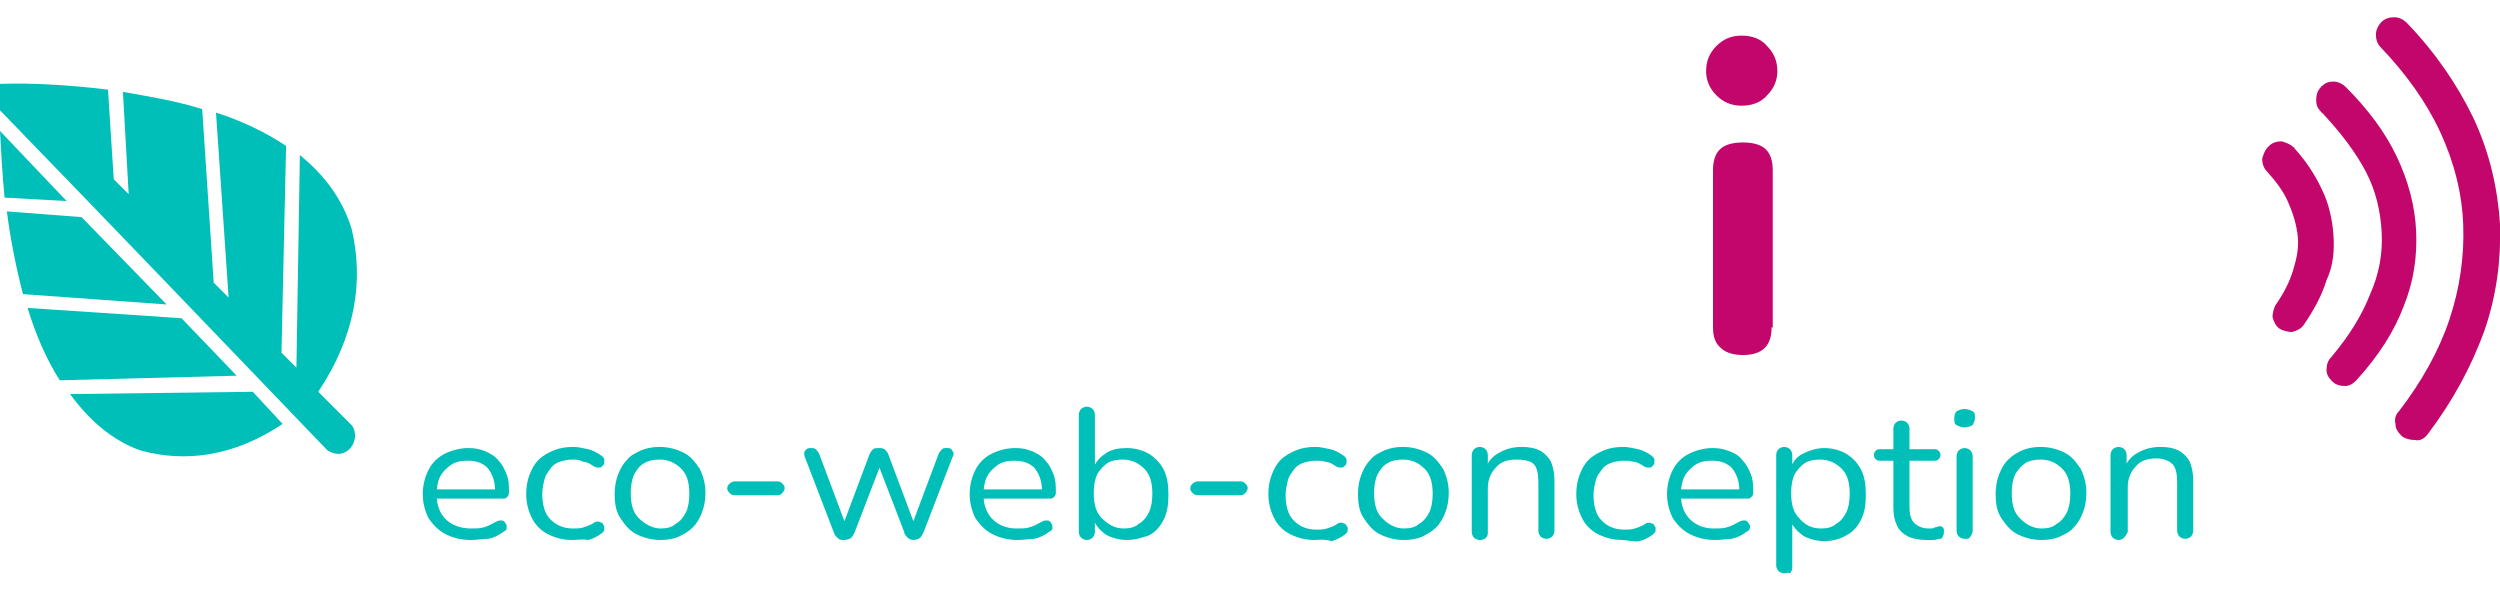 <?xml version="1.0" encoding="utf-8"?>
<!-- Generator: Adobe Illustrator 25.3.0, SVG Export Plug-In . SVG Version: 6.00 Build 0)  -->
<svg version="1.1" xmlns="http://www.w3.org/2000/svg" xmlns:xlink="http://www.w3.org/1999/xlink" x="0px" y="0px"
	 viewBox="0 0 217.6 51.3" style="enable-background:new 0 0 217.6 51.3;" xml:space="preserve">
<style type="text/css">
	.Ombre_x0020_portée{fill:none;}
	.Lueur_x0020_externe_x0020_5 pt{fill:none;}
	.Néon_x0020_bleu{fill:none;stroke:#8AACDA;stroke-width:7;stroke-linecap:round;stroke-linejoin:round;}
	.Ton_x0020_clair_x0020_chrome{fill:url(#SVGID_1_);stroke:#FFFFFF;stroke-width:0.363;stroke-miterlimit:1;}
	.Swing_GS{fill:#FFDD00;}
	.Alysse_GS{fill:#A6D0E4;}
	.st0{display:none;}
	.st1{fill:#FFFFFF;}
	.st2{fill:#C3066B;}
	.st3{fill:#00BEB8;}
	.st4{fill-rule:evenodd;clip-rule:evenodd;fill:#00BEB8;}
</style>
<linearGradient id="SVGID_1_" gradientUnits="userSpaceOnUse" x1="-125" y1="-224.314" x2="-125" y2="-225.314">
	<stop  offset="0" style="stop-color:#656565"/>
	<stop  offset="0.618" style="stop-color:#1B1B1B"/>
	<stop  offset="0.629" style="stop-color:#545454"/>
	<stop  offset="0.983" style="stop-color:#3E3E3E"/>
</linearGradient>
<g id="back-gnd">
	<rect x="-125" y="-223.3" class="st0" width="500" height="500"/>
</g>
<g id="Calque_1">
	<g>
		<path class="st1" d="M38.9,30.9c-1.8,0-2.7-0.8-2.7-2.4V7.4c0-0.8,0.2-1.5,0.6-1.8C37.3,5.2,37.9,5,38.8,5c1.8,0,2.6,0.8,2.6,2.4
			V11c0,3-0.1,4.8-0.3,5.3c0.6-0.6,1.3-1.1,2-1.3c0.7-0.2,1.7-0.4,2.8-0.4h3.5V7.4c0-0.8,0.2-1.5,0.6-1.8C50.6,5.2,51.2,5,52.1,5
			c1.8,0,2.6,0.8,2.6,2.4v21.1c0,0.8-0.2,1.4-0.6,1.8c-0.4,0.4-1,0.6-1.9,0.6c-1.8,0-2.7-0.8-2.7-2.4V17.8c-0.1,0.4-0.6,0.8-1.4,1.1
			s-1.7,0.4-2.8,0.4c-1.5,0-2.6,0.3-3.1,0.9c-0.6,0.6-0.8,1.7-0.8,3.4v4.9c0,0.8-0.2,1.4-0.6,1.8C40.4,30.7,39.8,30.9,38.9,30.9z"/>
		<path class="st1" d="M67.7,30.9c-2.4,0-4.3-0.4-5.6-1.2c-1.4-0.8-2.3-1.9-2.9-3.3c-0.6-1.4-0.8-3-0.8-4.8c0-3.3,0.7-5.7,2.2-7.1
			c1.5-1.5,3.4-2.2,5.9-2.2c1.5,0,2.8,0.3,4,0.8c1.2,0.5,2.1,1.2,2.7,2.1c0.6,0.9,1,2,1,3.4c0,3.8-2.7,5.8-8.2,5.8h-2.1
			c0.2,0.7,0.5,1.3,1,1.7c0.4,0.4,1.2,0.6,2.4,0.6c0.6,0,1.1,0,1.5-0.1c0.4-0.1,0.8-0.1,1.1-0.2c0.3-0.1,0.7-0.1,1.2-0.1
			c0.6,0,1.2,0.1,1.5,0.3c0.4,0.2,0.6,0.7,0.6,1.4c0,1-0.4,1.7-1.3,2.2C70.9,30.7,69.5,30.9,67.7,30.9z M63.5,21.7
			c0.2-0.3,0.4-0.4,0.6-0.5c0.2-0.1,0.6-0.1,1.1-0.1c1.4,0,2.4-0.1,2.9-0.4c0.5-0.3,0.8-0.8,0.8-1.5c0-0.9-0.3-1.6-0.8-2.1
			c-0.5-0.5-1.1-0.7-1.9-0.7c-0.9,0-1.6,0.4-2.1,1.1C63.7,18.1,63.5,19.6,63.5,21.7z"/>
		<path class="st1" d="M82.5,28.5c0,1.6-0.8,2.4-2.5,2.4c-0.8,0-1.5-0.2-1.9-0.6c-0.5-0.4-0.7-1-0.7-1.8V6c0-0.9,0.2-1.5,0.6-2.1
			c0.4-0.5,1.1-0.8,2-0.8s1.6,0.3,2,0.8c0.4,0.5,0.6,1.2,0.6,2.1V28.5z"/>
		<path class="st1" d="M93.3,30.9c-0.5,0-1-0.1-1.5-0.3c-0.5-0.2-1-0.6-1.5-1.1c-0.5-0.5-0.9-1.3-1.2-2.4l-3.8-11.8
			c-0.2-0.6-0.1-1.1,0.1-1.5c0.2-0.5,0.6-0.8,1-1.1s1-0.4,1.6-0.4c0.5,0,1,0.1,1.5,0.4c0.4,0.3,0.8,0.7,0.9,1.2L94,25.7
			c0.9-1.5,1.5-3,1.8-4.5c0.3-1.5,0.5-2.9,0.5-4.3c0-0.4,0-0.9,0-1.3c0-0.4,0-0.8,0-1.2c0-0.7,0.3-1.2,0.8-1.6
			c0.6-0.4,1.2-0.6,1.9-0.6c1.4,0,2.3,0.7,2.5,2.1c0,0.2,0.1,0.6,0.1,1c0,0.4,0,0.8,0,1.4c0,0.8-0.1,1.8-0.2,2.9
			c-0.2,1.1-0.4,2.3-0.9,3.5c-0.4,1.2-1.1,2.5-1.9,3.8c-0.7,1.2-1.4,2-2,2.6c-0.6,0.6-1.1,1-1.7,1.2C94.3,30.8,93.8,30.9,93.3,30.9z
			"/>
		<path class="st1" d="M113.1,30.9c-2.4,0-4.3-0.4-5.6-1.2c-1.4-0.8-2.3-1.9-2.9-3.3c-0.6-1.4-0.8-3-0.8-4.8c0-3.3,0.7-5.7,2.2-7.1
			c1.5-1.5,3.4-2.2,5.9-2.2c1.5,0,2.8,0.3,4,0.8c1.2,0.5,2.1,1.2,2.7,2.1c0.6,0.9,1,2,1,3.4c0,3.8-2.7,5.8-8.2,5.8h-2.1
			c0.2,0.7,0.5,1.3,1,1.7c0.4,0.4,1.2,0.6,2.4,0.6c0.6,0,1.1,0,1.5-0.1c0.4-0.1,0.8-0.1,1.1-0.2c0.3-0.1,0.7-0.1,1.2-0.1
			c0.6,0,1.2,0.1,1.5,0.3c0.4,0.2,0.6,0.7,0.6,1.4c0,1-0.4,1.7-1.3,2.2C116.3,30.7,115,30.9,113.1,30.9z M109,21.7
			c0.2-0.3,0.4-0.4,0.6-0.5c0.2-0.1,0.6-0.1,1.1-0.1c1.4,0,2.4-0.1,2.9-0.4c0.5-0.3,0.8-0.8,0.8-1.5c0-0.9-0.3-1.6-0.8-2.1
			c-0.5-0.5-1.1-0.7-1.9-0.7c-0.9,0-1.6,0.4-2.1,1.1C109.2,18.1,109,19.6,109,21.7z"/>
		<path class="st1" d="M130.3,30.9c-2.9,0-5.1-0.8-6.5-2.5c-1.4-1.7-2.1-3.9-2.1-6.7s0.7-5,2.1-6.8s3.6-2.6,6.5-2.6
			c1.8,0,3.2,0.2,4,0.6c0.9,0.4,1.3,1.1,1.3,2.1c0,0.7-0.2,1.2-0.6,1.5c-0.4,0.3-0.9,0.5-1.5,0.5c-0.5,0-0.8,0-1.1-0.1
			c-0.3-0.1-0.5-0.1-0.8-0.2c-0.3-0.1-0.8-0.1-1.4-0.1c-0.8,0-1.5,0.3-2,0.8c-0.5,0.5-0.8,1.1-1,1.9c-0.2,0.8-0.3,1.6-0.3,2.4
			c0,0.8,0.1,1.6,0.2,2.4c0.2,0.8,0.5,1.4,1,1.9c0.5,0.5,1.2,0.7,2.2,0.7c0.9,0,1.6-0.1,2-0.2c0.4-0.1,0.9-0.2,1.3-0.2
			c0.6,0,1.2,0.1,1.5,0.3c0.4,0.2,0.6,0.7,0.6,1.4c0,1-0.4,1.7-1.3,2.2C133.5,30.7,132.2,30.9,130.3,30.9z"/>
		<path class="st1" d="M144.4,28.5c0,1.6-0.8,2.4-2.5,2.4c-0.8,0-1.5-0.2-1.9-0.6c-0.5-0.4-0.7-1-0.7-1.8V6c0-0.9,0.2-1.5,0.6-2.1
			c0.4-0.5,1.1-0.8,2-0.8c0.9,0,1.6,0.3,2,0.8c0.4,0.5,0.6,1.2,0.6,2.1V28.5z"/>
		<path class="st2" d="M151.6,9.2c-0.9,0-1.6-0.3-2.2-0.9c-0.6-0.6-0.9-1.3-0.9-2.1c0-0.9,0.3-1.6,0.9-2.2c0.6-0.6,1.3-0.9,2.2-0.9
			c0.9,0,1.7,0.3,2.2,0.9c0.6,0.6,0.9,1.3,0.9,2.2c0,0.8-0.3,1.5-0.9,2.1C153.3,8.9,152.5,9.2,151.6,9.2z M154.2,28.5
			c0,1.6-0.8,2.4-2.5,2.4c-0.8,0-1.5-0.2-1.9-0.6c-0.5-0.4-0.7-1-0.7-1.8V14.8c0-0.8,0.2-1.4,0.6-1.8c0.4-0.4,1.1-0.6,2-0.6
			c0.9,0,1.6,0.2,2,0.6c0.4,0.4,0.6,1,0.6,1.8V28.5z"/>
		<path class="st1" d="M166.3,30.9c-2.9,0-5.1-0.8-6.5-2.5c-1.4-1.7-2.1-3.9-2.1-6.7s0.7-5,2.1-6.8s3.6-2.6,6.5-2.6
			c1.8,0,3.2,0.2,4,0.6c0.9,0.4,1.3,1.1,1.3,2.1c0,0.7-0.2,1.2-0.6,1.5c-0.4,0.3-0.9,0.5-1.5,0.5c-0.5,0-0.8,0-1.1-0.1
			c-0.3-0.1-0.5-0.1-0.8-0.2c-0.3-0.1-0.8-0.1-1.4-0.1c-0.8,0-1.5,0.3-2,0.8c-0.5,0.5-0.8,1.1-1,1.9c-0.2,0.8-0.3,1.6-0.3,2.4
			c0,0.8,0.1,1.6,0.2,2.4c0.2,0.8,0.5,1.4,1,1.9c0.5,0.5,1.2,0.7,2.2,0.7c0.9,0,1.6-0.1,2-0.2c0.4-0.1,0.9-0.2,1.3-0.2
			c0.6,0,1.2,0.1,1.5,0.3c0.4,0.2,0.6,0.7,0.6,1.4c0,1-0.4,1.7-1.3,2.2C169.5,30.7,168.2,30.9,166.3,30.9z"/>
		<path class="st1" d="M177.8,30.9c-0.9,0-1.6-0.3-2-0.8c-0.4-0.5-0.6-1.2-0.6-2.1V6c0-0.9,0.2-1.5,0.6-2.1c0.4-0.5,1.1-0.8,2-0.8
			c0.9,0,1.6,0.3,2,0.8c0.4,0.5,0.6,1.2,0.6,2.1v13.4c1.3-0.8,2.4-1.6,3.4-2.6c1-1,1.7-1.9,2-2.8c0.3-0.8,0.8-1.4,1.4-1.7
			s1.3-0.3,2.1,0.1c1,0.5,1.5,1.3,1.4,2.3c0,0.9-0.4,1.8-1.2,2.9c-0.8,1.1-1.7,2-2.8,2.8c1.4,0.5,2.5,1.4,3.4,2.6
			c0.9,1.3,1.3,3.1,1.3,5.5c0,1.6-0.9,2.4-2.6,2.4c-1.8,0-2.6-0.8-2.6-2.4c0-1.8-0.3-3-0.8-3.9c-0.6-0.8-1.3-1.2-2.2-1.2
			c-0.8,0-1.5,0.3-2,0.9c-0.5,0.6-0.8,1.7-0.8,3.2c0,1.4-0.2,2.3-0.6,2.7C179.4,30.7,178.7,30.9,177.8,30.9z"/>
	</g>
	<g>
		<path class="st3" d="M41,47c-0.9,0-1.6-0.2-2.2-0.5c-0.6-0.3-1.1-0.8-1.5-1.4c-0.3-0.6-0.5-1.3-0.5-2.1c0-0.8,0.2-1.5,0.5-2.1
			c0.3-0.6,0.8-1.1,1.4-1.4c0.6-0.3,1.3-0.5,2.1-0.5c0.6,0,1,0.1,1.5,0.3c0.4,0.2,0.8,0.4,1.1,0.8c0.3,0.3,0.5,0.7,0.7,1.2
			c0.2,0.5,0.2,1,0.2,1.6c0,0.2-0.1,0.3-0.2,0.4c-0.1,0.1-0.2,0.1-0.4,0.1h-5.9v-0.8h5.6l-0.3,0.2c0-0.6-0.1-1.1-0.3-1.5
			c-0.2-0.4-0.4-0.7-0.8-0.9c-0.3-0.2-0.8-0.3-1.3-0.3c-0.6,0-1.1,0.1-1.5,0.4c-0.4,0.3-0.7,0.6-0.9,1c-0.2,0.4-0.3,1-0.3,1.5V43
			c0,1,0.3,1.7,0.8,2.2S40.1,46,41,46c0.4,0,0.8,0,1.1-0.1c0.4-0.1,0.7-0.3,1.1-0.5c0.2-0.1,0.3-0.1,0.4-0.1c0.1,0,0.2,0,0.3,0.1
			c0.1,0.1,0.1,0.2,0.2,0.3c0,0.1,0,0.2,0,0.3s-0.1,0.2-0.3,0.3c-0.4,0.3-0.8,0.5-1.3,0.6C42,46.9,41.5,47,41,47z"/>
		<path class="st3" d="M49.8,47c-0.8,0-1.5-0.2-2.1-0.5c-0.6-0.3-1.1-0.8-1.4-1.4s-0.5-1.3-0.5-2.1c0-0.6,0.1-1.2,0.3-1.7
			c0.2-0.5,0.4-0.9,0.8-1.3c0.3-0.3,0.8-0.6,1.3-0.8c0.5-0.2,1-0.3,1.7-0.3c0.4,0,0.8,0.1,1.3,0.2c0.4,0.1,0.8,0.3,1.2,0.6
			c0.1,0.1,0.2,0.2,0.2,0.3c0,0.1,0,0.2,0,0.3c0,0.1-0.1,0.2-0.2,0.3s-0.2,0.1-0.3,0.1c-0.1,0-0.2,0-0.4-0.1
			c-0.3-0.2-0.6-0.4-0.9-0.4C50.4,40,50.1,40,49.8,40c-0.4,0-0.8,0.1-1.1,0.2c-0.3,0.1-0.6,0.3-0.8,0.6s-0.4,0.5-0.5,0.9
			c-0.1,0.4-0.2,0.8-0.2,1.3c0,0.9,0.2,1.7,0.7,2.2c0.5,0.5,1.1,0.8,2,0.8c0.3,0,0.6,0,0.9-0.1c0.3-0.1,0.6-0.2,0.9-0.4
			c0.1-0.1,0.2-0.1,0.4-0.1c0.1,0,0.2,0.1,0.3,0.1c0.1,0.1,0.1,0.2,0.2,0.3c0,0.1,0,0.2,0,0.3c0,0.1-0.1,0.2-0.2,0.3
			c-0.4,0.3-0.8,0.5-1.2,0.6C50.6,46.9,50.2,47,49.8,47z"/>
		<path class="st3" d="M57.5,47c-0.8,0-1.5-0.2-2.1-0.5c-0.6-0.3-1-0.8-1.4-1.4s-0.5-1.3-0.5-2.1c0-0.6,0.1-1.2,0.3-1.7
			c0.2-0.5,0.4-0.9,0.8-1.3c0.3-0.4,0.8-0.6,1.2-0.8c0.5-0.2,1-0.3,1.6-0.3c0.8,0,1.5,0.2,2.1,0.5c0.6,0.3,1,0.8,1.4,1.4
			c0.3,0.6,0.5,1.3,0.5,2.1c0,0.6-0.1,1.2-0.3,1.7c-0.2,0.5-0.4,0.9-0.8,1.3s-0.8,0.6-1.2,0.8S58.1,47,57.5,47z M57.5,46
			c0.5,0,1-0.1,1.3-0.4c0.4-0.2,0.7-0.6,0.9-1c0.2-0.4,0.3-1,0.3-1.6c0-1-0.2-1.7-0.7-2.2c-0.5-0.5-1.1-0.8-1.9-0.8
			c-0.5,0-1,0.1-1.3,0.3c-0.4,0.2-0.7,0.6-0.9,1c-0.2,0.4-0.3,1-0.3,1.6c0,1,0.2,1.7,0.7,2.2S56.8,46,57.5,46z"/>
		<path class="st3" d="M63.9,43.1c-0.2,0-0.3-0.1-0.4-0.2s-0.2-0.2-0.2-0.4c0-0.2,0.1-0.3,0.2-0.4c0.1-0.1,0.3-0.2,0.4-0.2h3.8
			c0.2,0,0.3,0.1,0.4,0.2c0.1,0.1,0.2,0.2,0.2,0.4c0,0.1-0.1,0.3-0.2,0.4c-0.1,0.1-0.2,0.2-0.4,0.2H63.9z"/>
		<path class="st3" d="M73.5,47c-0.2,0-0.4,0-0.5-0.1c-0.1-0.1-0.3-0.2-0.4-0.5l-2.5-6.5c-0.1-0.2-0.1-0.3-0.1-0.5
			c0-0.1,0.1-0.2,0.2-0.3c0.1-0.1,0.3-0.1,0.4-0.1s0.3,0,0.4,0.1c0.1,0.1,0.2,0.2,0.3,0.4l2.4,6.4h-0.4l2.4-6.4
			c0.1-0.2,0.2-0.3,0.3-0.4c0.1-0.1,0.3-0.1,0.5-0.1c0.2,0,0.3,0,0.5,0.1c0.1,0.1,0.2,0.2,0.3,0.4l2.4,6.4h-0.4l2.4-6.4
			c0.1-0.2,0.2-0.3,0.3-0.4s0.2-0.1,0.4-0.1c0.2,0,0.3,0,0.4,0.1c0.1,0.1,0.1,0.2,0.2,0.3c0,0.1,0,0.3-0.1,0.4l-2.5,6.5
			c-0.1,0.2-0.2,0.4-0.3,0.5S79.7,47,79.5,47c-0.2,0-0.4-0.1-0.5-0.2s-0.3-0.3-0.3-0.5l-2.5-6.5h0.7l-2.5,6.5
			c-0.1,0.2-0.2,0.4-0.3,0.5S73.7,47,73.5,47z"/>
		<path class="st3" d="M88.6,47c-0.9,0-1.6-0.2-2.2-0.5c-0.6-0.3-1.1-0.8-1.5-1.4c-0.3-0.6-0.5-1.3-0.5-2.1c0-0.8,0.2-1.5,0.5-2.1
			c0.3-0.6,0.8-1.1,1.4-1.4c0.6-0.3,1.3-0.5,2.1-0.5c0.6,0,1,0.1,1.5,0.3c0.4,0.2,0.8,0.4,1.1,0.8c0.3,0.3,0.5,0.7,0.7,1.2
			c0.2,0.5,0.2,1,0.2,1.6c0,0.2-0.1,0.3-0.2,0.4c-0.1,0.1-0.2,0.1-0.4,0.1h-5.9v-0.8H91l-0.3,0.2c0-0.6-0.1-1.1-0.3-1.5
			c-0.2-0.4-0.4-0.7-0.8-0.9c-0.3-0.2-0.8-0.3-1.3-0.3c-0.6,0-1.1,0.1-1.5,0.4c-0.4,0.3-0.7,0.6-0.9,1c-0.2,0.4-0.3,1-0.3,1.5V43
			c0,1,0.3,1.7,0.8,2.2s1.2,0.8,2.1,0.8c0.4,0,0.8,0,1.1-0.1c0.4-0.1,0.7-0.3,1.1-0.5c0.2-0.1,0.3-0.1,0.4-0.1c0.1,0,0.2,0,0.3,0.1
			c0.1,0.1,0.1,0.2,0.2,0.3c0,0.1,0,0.2,0,0.3s-0.1,0.2-0.3,0.3c-0.4,0.3-0.8,0.5-1.3,0.6C89.6,46.9,89.1,47,88.6,47z"/>
		<path class="st3" d="M98.1,47c-0.7,0-1.4-0.2-1.9-0.5c-0.5-0.4-0.9-0.8-1.1-1.5l0.2-0.2v1.5c0,0.2-0.1,0.4-0.2,0.5
			C95,46.9,94.8,47,94.6,47c-0.2,0-0.4-0.1-0.5-0.2c-0.1-0.1-0.2-0.3-0.2-0.5V36.1c0-0.2,0.1-0.4,0.2-0.5c0.1-0.1,0.3-0.2,0.5-0.2
			c0.2,0,0.4,0.1,0.5,0.2c0.1,0.1,0.2,0.3,0.2,0.5v4.8h-0.2c0.2-0.6,0.6-1.1,1.1-1.4c0.5-0.4,1.2-0.5,1.9-0.5c0.7,0,1.4,0.2,1.9,0.5
			c0.5,0.3,1,0.8,1.3,1.4s0.4,1.3,0.4,2.2c0,0.8-0.1,1.5-0.4,2.1s-0.7,1.1-1.3,1.4C99.4,46.8,98.8,47,98.1,47z M97.8,46
			c0.5,0,1-0.1,1.3-0.4c0.4-0.2,0.7-0.6,0.9-1c0.2-0.4,0.3-1,0.3-1.6c0-1-0.2-1.7-0.7-2.2c-0.5-0.5-1.1-0.8-1.9-0.8
			c-0.5,0-1,0.1-1.3,0.3s-0.7,0.6-0.9,1c-0.2,0.4-0.3,1-0.3,1.6c0,1,0.2,1.7,0.7,2.2S97,46,97.8,46z"/>
		<path class="st3" d="M104.2,43.1c-0.2,0-0.3-0.1-0.4-0.2s-0.2-0.2-0.2-0.4c0-0.2,0.1-0.3,0.2-0.4c0.1-0.1,0.3-0.2,0.4-0.2h3.8
			c0.2,0,0.3,0.1,0.4,0.2c0.1,0.1,0.2,0.2,0.2,0.4c0,0.1-0.1,0.3-0.2,0.4c-0.1,0.1-0.2,0.2-0.4,0.2H104.2z"/>
		<path class="st3" d="M114.4,47c-0.8,0-1.5-0.2-2.1-0.5c-0.6-0.3-1.1-0.8-1.4-1.4s-0.5-1.3-0.5-2.1c0-0.6,0.1-1.2,0.3-1.7
			c0.2-0.5,0.4-0.9,0.8-1.3c0.3-0.3,0.8-0.6,1.3-0.8c0.5-0.2,1-0.3,1.7-0.3c0.4,0,0.8,0.1,1.3,0.2c0.4,0.1,0.8,0.3,1.2,0.6
			c0.1,0.1,0.2,0.2,0.2,0.3c0,0.1,0,0.2,0,0.3c0,0.1-0.1,0.2-0.2,0.3s-0.2,0.1-0.3,0.1c-0.1,0-0.2,0-0.4-0.1
			c-0.3-0.2-0.6-0.4-0.9-0.4c-0.3-0.1-0.6-0.1-0.9-0.1c-0.4,0-0.8,0.1-1.1,0.2c-0.3,0.1-0.6,0.3-0.8,0.6s-0.4,0.5-0.5,0.9
			c-0.1,0.4-0.2,0.8-0.2,1.3c0,0.9,0.2,1.7,0.7,2.2c0.5,0.5,1.1,0.8,2,0.8c0.3,0,0.6,0,0.9-0.1c0.3-0.1,0.6-0.2,0.9-0.4
			c0.1-0.1,0.2-0.1,0.4-0.1c0.1,0,0.2,0.1,0.3,0.1c0.1,0.1,0.1,0.2,0.2,0.3c0,0.1,0,0.2,0,0.3c0,0.1-0.1,0.2-0.2,0.3
			c-0.4,0.3-0.8,0.5-1.2,0.6C115.2,46.9,114.8,47,114.4,47z"/>
		<path class="st3" d="M122.2,47c-0.8,0-1.5-0.2-2.1-0.5c-0.6-0.3-1-0.8-1.4-1.4s-0.5-1.3-0.5-2.1c0-0.6,0.1-1.2,0.3-1.7
			c0.2-0.5,0.4-0.9,0.8-1.3c0.3-0.4,0.8-0.6,1.2-0.8c0.5-0.2,1-0.3,1.6-0.3c0.8,0,1.5,0.2,2.1,0.5c0.6,0.3,1,0.8,1.4,1.4
			c0.3,0.6,0.5,1.3,0.5,2.1c0,0.6-0.1,1.2-0.3,1.7c-0.2,0.5-0.4,0.9-0.8,1.3s-0.8,0.6-1.2,0.8S122.8,47,122.2,47z M122.2,46
			c0.5,0,1-0.1,1.3-0.4c0.4-0.2,0.7-0.6,0.9-1c0.2-0.4,0.3-1,0.3-1.6c0-1-0.2-1.7-0.7-2.2c-0.5-0.5-1.1-0.8-1.9-0.8
			c-0.5,0-1,0.1-1.3,0.3c-0.4,0.2-0.7,0.6-0.9,1c-0.2,0.4-0.3,1-0.3,1.6c0,1,0.2,1.7,0.7,2.2S121.4,46,122.2,46z"/>
		<path class="st3" d="M128.8,47c-0.2,0-0.4-0.1-0.5-0.2c-0.1-0.1-0.2-0.3-0.2-0.5v-6.7c0-0.2,0.1-0.4,0.2-0.5
			c0.1-0.1,0.3-0.2,0.5-0.2s0.4,0.1,0.5,0.2c0.1,0.1,0.2,0.3,0.2,0.5V41l-0.2-0.2c0.2-0.6,0.6-1.1,1.2-1.4c0.5-0.3,1.2-0.5,1.9-0.5
			c0.7,0,1.2,0.1,1.6,0.3s0.8,0.6,1,1c0.2,0.5,0.3,1,0.3,1.7v4.3c0,0.2-0.1,0.4-0.2,0.5c-0.1,0.1-0.3,0.2-0.5,0.2
			c-0.2,0-0.4-0.1-0.5-0.2c-0.1-0.1-0.2-0.3-0.2-0.5v-4.2c0-0.7-0.1-1.3-0.4-1.6S132.6,40,132,40c-0.8,0-1.4,0.2-1.8,0.7
			c-0.4,0.4-0.7,1-0.7,1.8v3.9C129.5,46.7,129.3,47,128.8,47z"/>
		<path class="st3" d="M141.2,47c-0.8,0-1.5-0.2-2.1-0.5c-0.6-0.3-1.1-0.8-1.4-1.4s-0.5-1.3-0.5-2.1c0-0.6,0.1-1.2,0.3-1.7
			c0.2-0.5,0.4-0.9,0.8-1.3c0.3-0.3,0.8-0.6,1.3-0.8c0.5-0.2,1-0.3,1.7-0.3c0.4,0,0.8,0.1,1.3,0.2c0.4,0.1,0.8,0.3,1.2,0.6
			c0.1,0.1,0.2,0.2,0.2,0.3c0,0.1,0,0.2,0,0.3c0,0.1-0.1,0.2-0.2,0.3c-0.1,0.1-0.2,0.1-0.3,0.1c-0.1,0-0.2,0-0.4-0.1
			c-0.3-0.2-0.6-0.4-0.9-0.4c-0.3-0.1-0.6-0.1-0.9-0.1c-0.4,0-0.8,0.1-1.1,0.2c-0.3,0.1-0.6,0.3-0.8,0.6s-0.4,0.5-0.5,0.9
			c-0.1,0.4-0.2,0.8-0.2,1.3c0,0.9,0.2,1.7,0.7,2.2c0.5,0.5,1.1,0.8,2,0.8c0.3,0,0.6,0,0.9-0.1c0.3-0.1,0.6-0.2,0.9-0.4
			c0.1-0.1,0.2-0.1,0.4-0.1c0.1,0,0.2,0.1,0.3,0.1c0.1,0.1,0.1,0.2,0.2,0.3c0,0.1,0,0.2,0,0.3c0,0.1-0.1,0.2-0.2,0.3
			c-0.4,0.3-0.8,0.5-1.2,0.6S141.6,47,141.2,47z"/>
		<path class="st3" d="M149.3,47c-0.9,0-1.6-0.2-2.2-0.5c-0.6-0.3-1.1-0.8-1.5-1.4c-0.3-0.6-0.5-1.3-0.5-2.1c0-0.8,0.2-1.5,0.5-2.1
			s0.8-1.1,1.4-1.4c0.6-0.3,1.3-0.5,2.1-0.5c0.6,0,1,0.1,1.5,0.3s0.8,0.4,1.1,0.8c0.3,0.3,0.5,0.7,0.7,1.2c0.2,0.5,0.2,1,0.2,1.6
			c0,0.2-0.1,0.3-0.2,0.4s-0.2,0.1-0.4,0.1h-5.9v-0.8h5.6l-0.3,0.2c0-0.6-0.1-1.1-0.3-1.5c-0.2-0.4-0.4-0.7-0.8-0.9
			c-0.3-0.2-0.8-0.3-1.3-0.3c-0.6,0-1.1,0.1-1.5,0.4s-0.7,0.6-0.9,1c-0.2,0.4-0.3,1-0.3,1.5V43c0,1,0.3,1.7,0.8,2.2
			c0.5,0.5,1.2,0.8,2.1,0.8c0.4,0,0.8,0,1.1-0.1c0.4-0.1,0.7-0.3,1.1-0.5c0.2-0.1,0.3-0.1,0.4-0.1c0.1,0,0.2,0,0.3,0.1
			c0.1,0.1,0.1,0.2,0.2,0.3s0,0.2,0,0.3s-0.1,0.2-0.3,0.3c-0.4,0.3-0.8,0.5-1.3,0.6C150.3,46.9,149.8,47,149.3,47z"/>
		<path class="st3" d="M155.3,49.9c-0.2,0-0.4-0.1-0.5-0.2c-0.1-0.1-0.2-0.3-0.2-0.5v-9.6c0-0.2,0.1-0.4,0.2-0.5
			c0.1-0.1,0.3-0.2,0.5-0.2c0.2,0,0.4,0.1,0.5,0.2c0.1,0.1,0.2,0.3,0.2,0.5v1.5l-0.2-0.2c0.2-0.6,0.5-1.1,1.1-1.4s1.2-0.5,1.9-0.5
			c0.7,0,1.4,0.2,1.9,0.5c0.5,0.3,1,0.8,1.3,1.4s0.4,1.3,0.4,2.2c0,0.8-0.1,1.5-0.4,2.1s-0.7,1.1-1.3,1.4c-0.5,0.3-1.2,0.5-1.9,0.5
			s-1.4-0.2-1.9-0.5c-0.5-0.4-0.9-0.8-1.1-1.4h0.2v4.2c0,0.2-0.1,0.4-0.2,0.5C155.6,49.8,155.5,49.9,155.3,49.9z M158.5,46
			c0.5,0,1-0.1,1.3-0.4c0.4-0.2,0.7-0.6,0.9-1c0.2-0.4,0.3-1,0.3-1.6c0-1-0.2-1.7-0.7-2.2c-0.5-0.5-1.1-0.8-1.9-0.8
			c-0.5,0-1,0.1-1.3,0.3s-0.7,0.6-0.9,1c-0.2,0.4-0.3,1-0.3,1.6c0,1,0.2,1.7,0.7,2.2C157.1,45.7,157.7,46,158.5,46z"/>
		<path class="st3" d="M167.7,47c-0.6,0-1.2-0.1-1.6-0.3c-0.4-0.2-0.8-0.5-1-1c-0.2-0.4-0.3-0.9-0.3-1.5v-4.1h-1.1
			c-0.2,0-0.3,0-0.4-0.1c-0.1-0.1-0.2-0.2-0.2-0.4s0.1-0.3,0.2-0.4c0.1-0.1,0.2-0.1,0.4-0.1h1.1v-1.8c0-0.2,0.1-0.4,0.2-0.5
			c0.1-0.1,0.3-0.2,0.5-0.2s0.4,0.1,0.5,0.2c0.1,0.1,0.2,0.3,0.2,0.5v1.8h2.1c0.2,0,0.3,0,0.4,0.1c0.1,0.1,0.2,0.2,0.2,0.4
			s-0.1,0.3-0.2,0.4c-0.1,0.1-0.2,0.1-0.4,0.1h-2.1v4c0,0.6,0.1,1.1,0.4,1.4s0.7,0.5,1.3,0.5c0.2,0,0.4,0,0.5-0.1
			c0.2,0,0.3-0.1,0.4-0.1c0.1,0,0.2,0,0.3,0.1c0.1,0.1,0.1,0.2,0.1,0.4c0,0.1,0,0.2-0.1,0.4s-0.1,0.2-0.3,0.2
			c-0.1,0-0.3,0.1-0.5,0.1S167.9,47,167.7,47z"/>
		<path class="st3" d="M171,37.2c-0.3,0-0.5-0.1-0.7-0.2c-0.2-0.1-0.2-0.3-0.2-0.6c0-0.3,0.1-0.5,0.2-0.6c0.2-0.1,0.4-0.2,0.7-0.2
			c0.3,0,0.5,0.1,0.7,0.2c0.2,0.1,0.2,0.3,0.2,0.6c0,0.2-0.1,0.4-0.2,0.6C171.5,37.1,171.3,37.2,171,37.2z M171,46.9
			c-0.2,0-0.4-0.1-0.5-0.2c-0.1-0.1-0.2-0.3-0.2-0.5v-6.5c0-0.2,0.1-0.4,0.2-0.5s0.3-0.2,0.5-0.2c0.2,0,0.4,0.1,0.5,0.2
			s0.2,0.3,0.2,0.5v6.5c0,0.2-0.1,0.4-0.2,0.5C171.4,46.9,171.3,46.9,171,46.9z"/>
		<path class="st3" d="M177.7,47c-0.8,0-1.5-0.2-2.1-0.5c-0.6-0.3-1-0.8-1.4-1.4s-0.5-1.3-0.5-2.1c0-0.6,0.1-1.2,0.3-1.7
			c0.2-0.5,0.4-0.9,0.8-1.3s0.8-0.6,1.2-0.8c0.5-0.2,1-0.3,1.6-0.3c0.8,0,1.5,0.2,2.1,0.5s1,0.8,1.4,1.4c0.3,0.6,0.5,1.3,0.5,2.1
			c0,0.6-0.1,1.2-0.3,1.7c-0.2,0.5-0.4,0.9-0.8,1.3c-0.3,0.4-0.8,0.6-1.2,0.8S178.3,47,177.7,47z M177.7,46c0.5,0,1-0.1,1.3-0.4
			c0.4-0.2,0.7-0.6,0.9-1c0.2-0.4,0.3-1,0.3-1.6c0-1-0.2-1.7-0.7-2.2c-0.5-0.5-1.1-0.8-1.9-0.8c-0.5,0-1,0.1-1.3,0.3s-0.7,0.6-0.9,1
			c-0.2,0.4-0.3,1-0.3,1.6c0,1,0.2,1.7,0.7,2.2S176.9,46,177.7,46z"/>
		<path class="st3" d="M184.4,47c-0.2,0-0.4-0.1-0.5-0.2c-0.1-0.1-0.2-0.3-0.2-0.5v-6.7c0-0.2,0.1-0.4,0.2-0.5
			c0.1-0.1,0.3-0.2,0.5-0.2s0.4,0.1,0.5,0.2c0.1,0.1,0.2,0.3,0.2,0.5V41l-0.2-0.2c0.2-0.6,0.6-1.1,1.2-1.4c0.5-0.3,1.2-0.5,1.9-0.5
			c0.7,0,1.2,0.1,1.6,0.3s0.8,0.6,1,1c0.2,0.5,0.3,1,0.3,1.7v4.3c0,0.2-0.1,0.4-0.2,0.5c-0.1,0.1-0.3,0.2-0.5,0.2
			c-0.2,0-0.4-0.1-0.5-0.2c-0.1-0.1-0.2-0.3-0.2-0.5v-4.2c0-0.7-0.1-1.3-0.4-1.6s-0.8-0.5-1.4-0.5c-0.8,0-1.4,0.2-1.8,0.7
			c-0.4,0.4-0.7,1-0.7,1.8v3.9C185,46.7,184.8,47,184.4,47z"/>
	</g>
	<g>
		<g>
			<path class="st2" d="M211.3,37.8c2.2-2.9,3.8-5.9,4.9-8.9c1.1-3.1,1.5-6.3,1.4-9.4c-0.2-3.1-0.9-6.2-2.3-9.2
				c-1.4-2.9-3.3-5.7-5.8-8.3l0,0c-0.3-0.3-0.7-0.5-1.1-0.5c-0.4,0-0.8,0.1-1.1,0.4l0,0c-0.3,0.3-0.5,0.7-0.5,1.1
				c0,0.4,0.1,0.8,0.4,1.1c2.2,2.3,4,4.8,5.2,7.4c1.2,2.6,1.9,5.3,2,8.1c0.1,2.7-0.3,5.5-1.2,8.2c-0.9,2.7-2.4,5.4-4.4,8
				c-0.3,0.3-0.4,0.7-0.3,1.1c0,0.4,0.2,0.7,0.5,1c0,0,0.1,0.1,0.1,0.1c0.3,0.2,0.7,0.3,1.1,0.3C210.6,38.4,211,38.2,211.3,37.8
				C211.3,37.9,211.3,37.8,211.3,37.8z"/>
			<path class="st2" d="M203.1,20.4c-0.1-1.3-0.4-2.7-1-3.9c-0.6-1.3-1.4-2.5-2.4-3.6c0,0,0-0.1-0.1-0.1c-0.3-0.3-0.7-0.4-1-0.5
				c-0.4,0-0.8,0.1-1.1,0.4c0,0-0.1,0.1-0.1,0.1c-0.3,0.3-0.4,0.7-0.5,1c0,0.4,0.1,0.8,0.4,1.1c0.8,0.9,1.5,1.8,1.9,2.8
				c0.4,0.9,0.7,1.9,0.8,2.9c0.1,1-0.1,1.9-0.4,2.9c-0.3,1-0.8,2-1.5,3c-0.2,0.3-0.3,0.8-0.3,1.1c0.1,0.4,0.3,0.8,0.6,1l0,0
				c0.3,0.2,0.8,0.3,1.1,0.3c0.4-0.1,0.8-0.3,1-0.6c0.9-1.3,1.6-2.6,2-3.9C203.1,23.1,203.2,21.8,203.1,20.4z"/>
			<path class="st2" d="M209.2,26.7c0.9-2.2,1.2-4.4,1.1-6.6c-0.1-2.2-0.7-4.4-1.7-6.5c-1-2.1-2.5-4.1-4.4-6
				c-0.3-0.3-0.7-0.5-1.1-0.5c-0.4,0-0.7,0.1-1,0.4c0,0-0.1,0-0.1,0.1c-0.3,0.3-0.4,0.7-0.4,1.1c0,0.4,0.1,0.7,0.4,1
				c0,0,0,0.1,0.1,0.1c1.6,1.7,2.9,3.4,3.8,5.1c0.9,1.7,1.3,3.5,1.4,5.3c0.1,1.8-0.2,3.6-1,5.4c-0.7,1.8-1.8,3.6-3.4,5.5
				c-0.3,0.3-0.4,0.7-0.4,1.1c0,0.4,0.2,0.7,0.5,1l0,0c0.3,0.3,0.7,0.4,1.1,0.4c0.4,0,0.7-0.2,1-0.5l0,0
				C207.1,30.9,208.4,28.8,209.2,26.7z"/>
		</g>
	</g>
	<g>
		<g>
			<path class="st4" d="M0,11.4c0.1,1.8,0.2,3.8,0.4,5.8l5.4,0.3L0,11.4L0,11.4z M30.6,37l-2.9-2.9c3.2-4.8,4-9.6,2.9-14.2
				c-0.8-2.6-2.4-4.7-4.5-6.4L25.8,32l-1.3-1.3l0.4-18c-1.8-1.2-3.9-2.2-6.1-2.9l1.1,16.1l-1.3-1.3l-1-15.1
				c-2.2-0.7-4.6-1.1-6.9-1.5l0.5,8.9l-1.3-1.3L9.4,7.8C6,7.4,2.8,7.2,0,7.3l0,0v2.3c9.7,10,19,19.7,28.5,29.6
				C30.3,40.3,31.5,38.1,30.6,37L30.6,37z M0.6,18.4c0.3,2.4,0.8,4.9,1.4,7.2l12.5,0.9l-7.4-7.6L0.6,18.4L0.6,18.4z M2.4,26.8
				c0.7,2.3,1.6,4.4,2.8,6.3l15.4-0.4l-4.8-5L2.4,26.8L2.4,26.8z M6.1,34.3c1.6,2.2,3.6,4,6.1,4.9c4,1.1,8.2,0.5,12.4-2.3L22,34.1
				L6.1,34.3L6.1,34.3z"/>
		</g>
	</g>
	<g>
	</g>
	<g>
	</g>
	<g>
	</g>
	<g>
	</g>
	<g>
	</g>
	<g>
	</g>
	<g>
	</g>
	<g>
	</g>
	<g>
	</g>
	<g>
	</g>
	<g>
	</g>
	<g>
	</g>
	<g>
	</g>
	<g>
	</g>
	<g>
	</g>
</g>
</svg>
